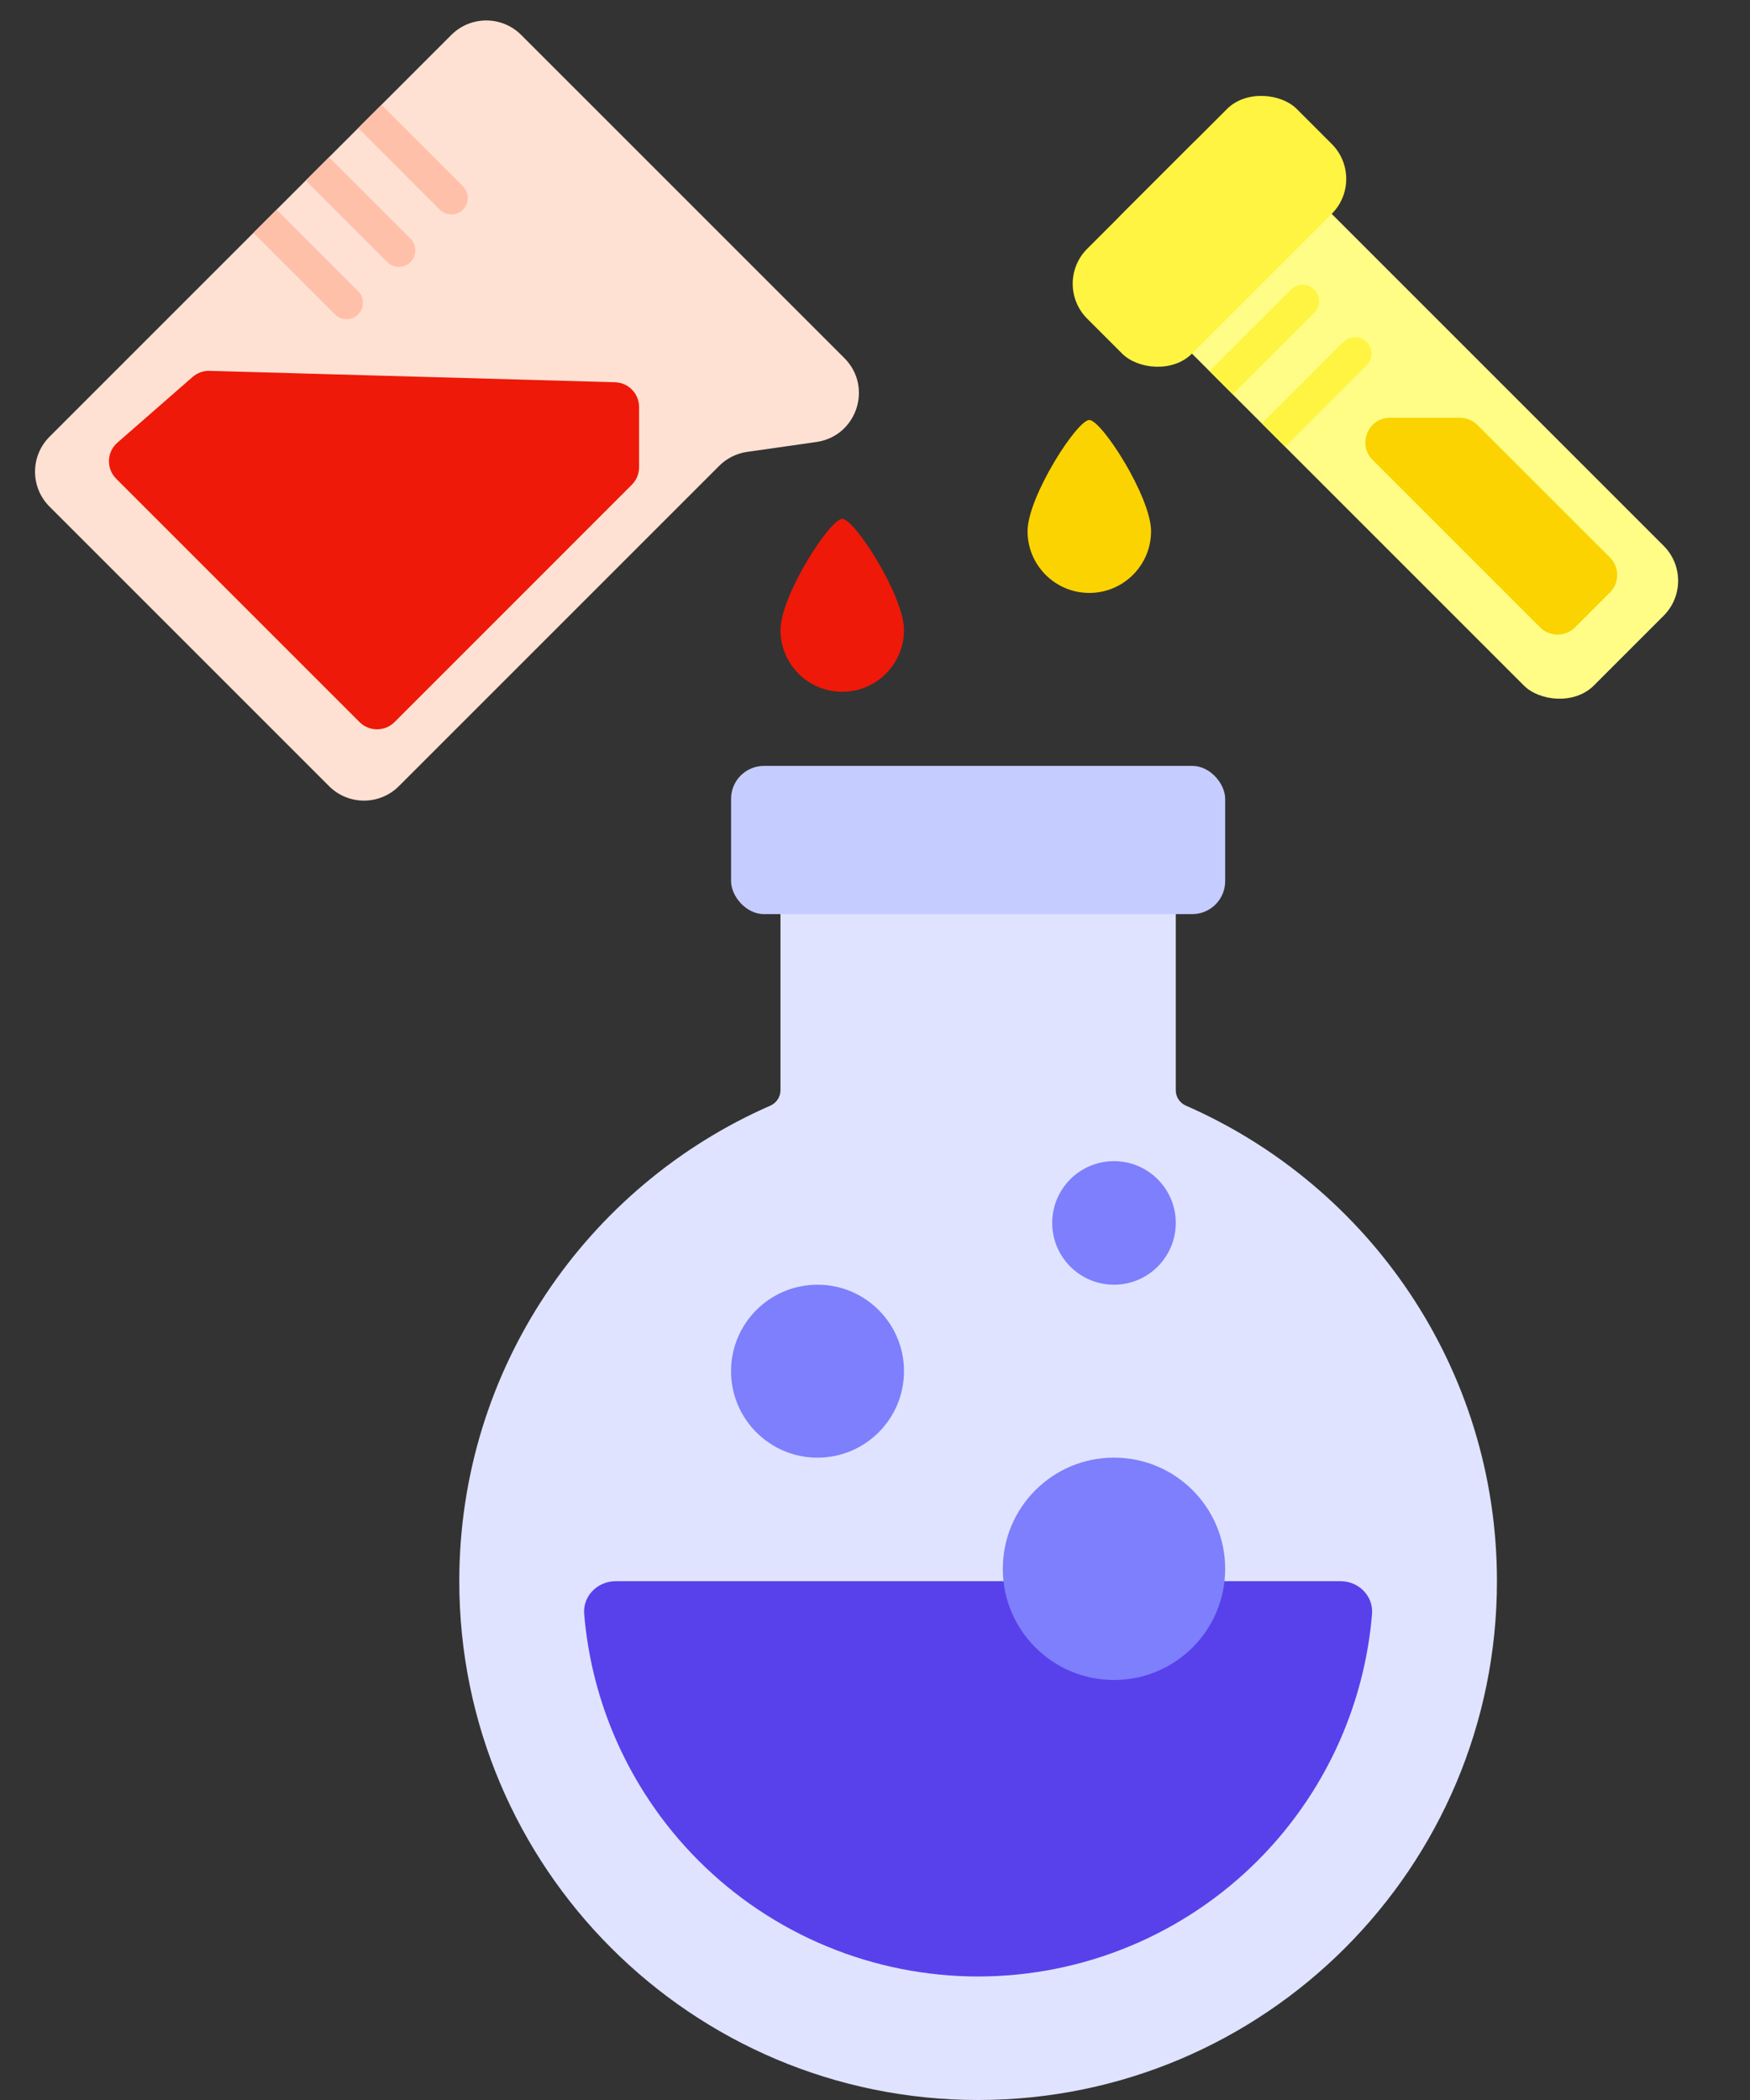 <svg width="60" height="72" viewBox="0 0 60 72" fill="none" xmlns="http://www.w3.org/2000/svg">
<rect x="0" y="0" width="60" height="72" fill="#333333" stroke="none"/>
<path fill-rule="evenodd" clip-rule="evenodd" d="M40.312 29.365C40.312 29.053 40.059 28.8 39.747 28.8H27.324C27.012 28.8 26.759 29.053 26.759 29.365V37.382C26.759 37.611 26.62 37.816 26.411 37.908C20.133 40.655 15.747 46.921 15.747 54.212C15.747 64.036 23.711 72 33.535 72C43.359 72 51.324 64.036 51.324 54.212C51.324 46.921 46.938 40.655 40.66 37.908C40.45 37.816 40.312 37.611 40.312 37.382V29.365Z" fill="#DFE3FF"/>
<rect x="25.065" y="26.259" width="16.941" height="5.082" rx="1.129" fill="#C5CCFF"/>
<path d="M45.959 54.212C46.583 54.212 47.093 54.718 47.041 55.34C46.925 56.733 46.593 58.102 46.057 59.398C45.376 61.042 44.377 62.536 43.119 63.795C41.86 65.054 40.366 66.052 38.722 66.733C37.078 67.414 35.315 67.765 33.535 67.765C31.756 67.765 29.993 67.414 28.349 66.733C26.705 66.052 25.21 65.054 23.952 63.795C22.694 62.536 21.695 61.042 21.014 59.398C20.477 58.102 20.146 56.733 20.029 55.34C19.977 54.718 20.488 54.212 21.112 54.212L45.959 54.212Z" fill="#5841EA"/>
<circle cx="38.194" cy="53.788" r="3.812" fill="#7D7FFC"/>
<circle cx="28.029" cy="47.012" r="2.965" fill="#7D7FFC"/>
<circle cx="38.194" cy="41.929" r="2.118" fill="#7D7FFC"/>
<path d="M15.474 1.198C16.136 0.536 17.208 0.536 17.87 1.198L28.951 12.279C29.938 13.266 29.374 14.956 27.992 15.154L25.616 15.493C25.253 15.545 24.917 15.713 24.658 15.972L13.677 26.953C13.015 27.615 11.943 27.615 11.281 26.953L1.698 17.37C1.036 16.708 1.036 15.636 1.698 14.974L15.474 1.198Z" fill="#FFE1D4"/>
<path d="M15.873 7.188C16.094 6.967 16.094 6.61 15.873 6.389L13.078 3.594L12.28 4.392L15.075 7.188C15.295 7.408 15.653 7.408 15.873 7.188Z" fill="#FFC0A9"/>
<path d="M14.076 8.985C14.297 8.764 14.297 8.406 14.076 8.186L11.281 5.391L10.483 6.189L13.278 8.985C13.498 9.205 13.856 9.205 14.076 8.985Z" fill="#FFC0A9"/>
<path d="M12.28 10.781C12.5 10.561 12.5 10.203 12.28 9.983L9.485 7.188L8.686 7.986L11.481 10.781C11.702 11.002 12.059 11.002 12.28 10.781Z" fill="#FFC0A9"/>
<path d="M6.603 12.924C6.764 12.784 6.971 12.709 7.184 12.715L21.088 13.106C21.546 13.119 21.911 13.495 21.911 13.953L21.911 16.021C21.911 16.246 21.822 16.461 21.663 16.62L13.526 24.758C13.195 25.088 12.659 25.088 12.328 24.758L3.984 16.414C3.637 16.067 3.656 15.499 4.025 15.177L6.603 12.924Z" fill="#EE1908"/>
<rect x="37.274" y="8.531" width="6.776" height="22.871" rx="1.694" transform="rotate(-45 37.274 8.531)" fill="#FFFD86"/>
<rect x="36.077" y="9.728" width="10.165" height="5.082" rx="1.694" transform="rotate(-45 36.077 9.728)" fill="#FFF441"/>
<path d="M45.06 9.927C44.84 9.707 44.482 9.707 44.262 9.927L41.469 12.72L42.267 13.519L45.06 10.726C45.281 10.505 45.281 10.148 45.06 9.927Z" fill="#FFF441"/>
<path d="M46.858 11.725C46.637 11.505 46.28 11.505 46.059 11.725L43.266 14.518L44.065 15.317L46.858 12.524C47.078 12.303 47.078 11.945 46.858 11.725Z" fill="#FFF441"/>
<path d="M47.062 15.769C46.528 15.235 46.906 14.323 47.66 14.323H50.055C50.279 14.323 50.495 14.412 50.654 14.571L55.199 19.114C55.529 19.445 55.53 19.982 55.199 20.312L54.001 21.51C53.67 21.841 53.134 21.841 52.803 21.51L47.062 15.769Z" fill="#FBD300"/>
<path d="M39.465 18.212C39.465 19.381 38.517 20.329 37.347 20.329C36.178 20.329 35.23 19.381 35.23 18.212C35.23 17.042 36.924 14.4 37.347 14.4C37.771 14.4 39.465 17.042 39.465 18.212Z" fill="#FBD300"/>
<path d="M30.994 21.6C30.994 22.77 30.046 23.718 28.877 23.718C27.707 23.718 26.759 22.77 26.759 21.6C26.759 20.431 28.453 17.788 28.877 17.788C29.3 17.788 30.994 20.431 30.994 21.6Z" fill="#EE1908"/>
</svg>
